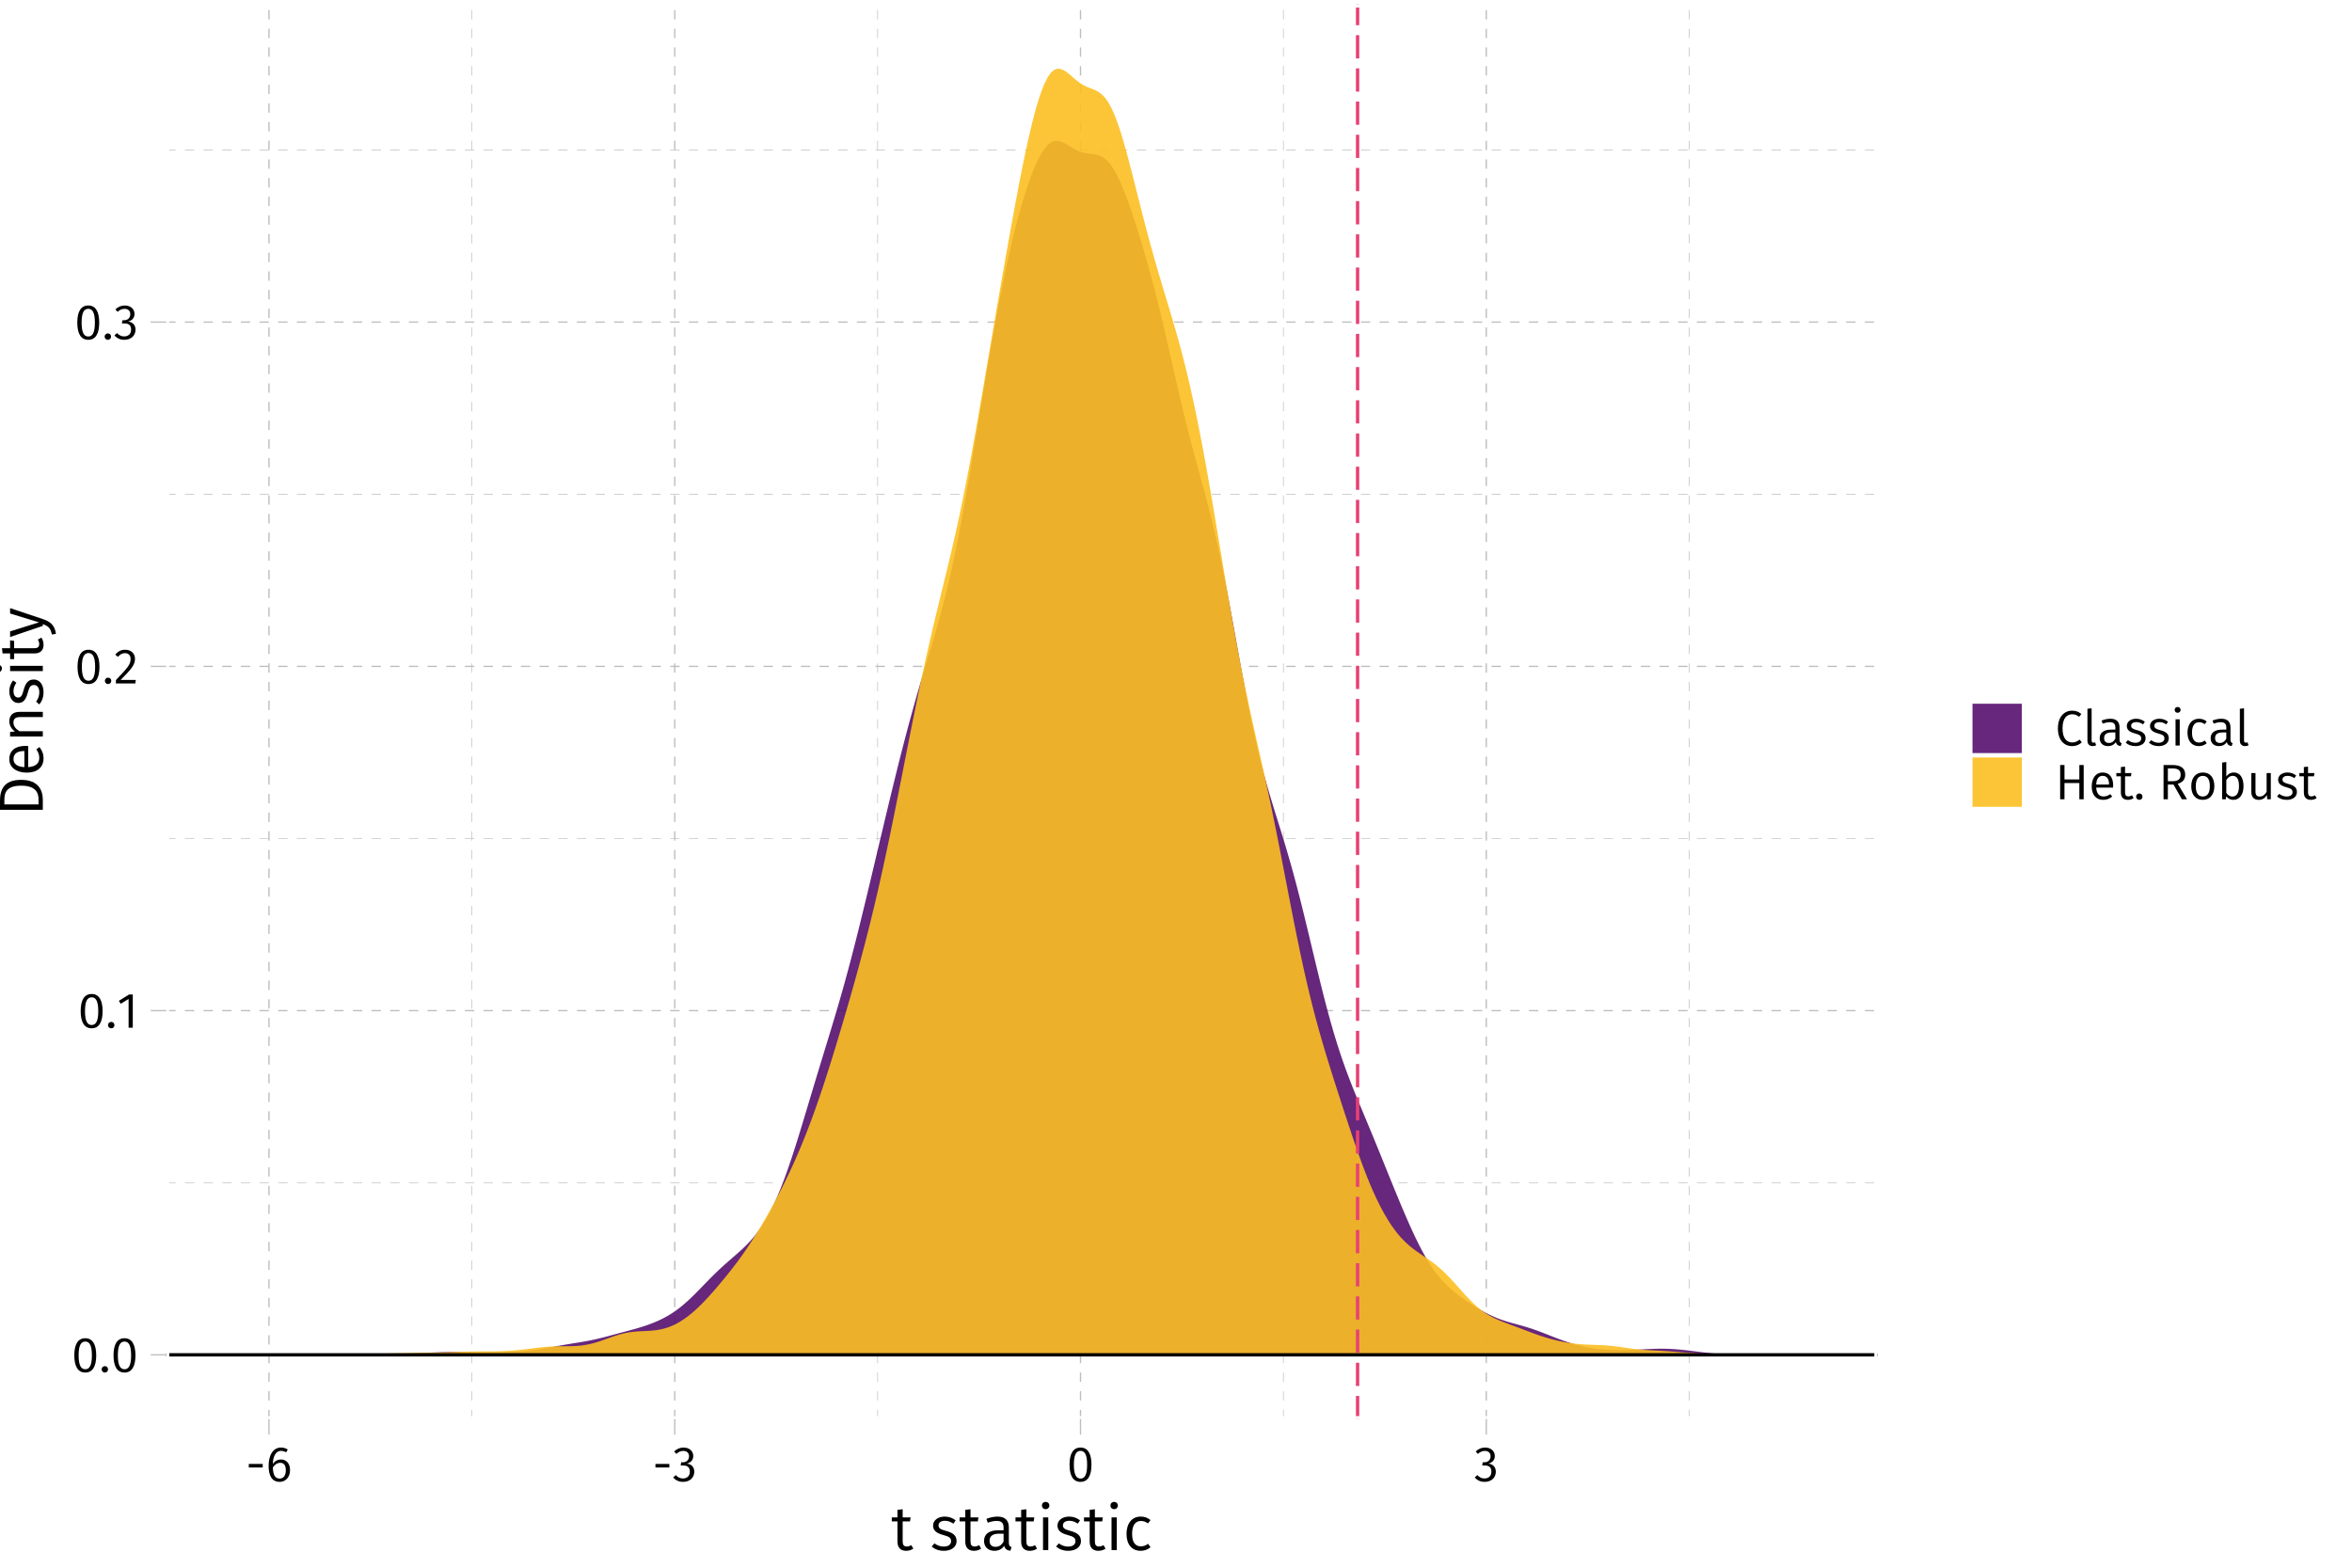 <?xml version="1.0" encoding="UTF-8"?>
<svg xmlns="http://www.w3.org/2000/svg" xmlns:xlink="http://www.w3.org/1999/xlink" width="756pt" height="504pt" viewBox="0 0 756 504" version="1.1">
<defs>
<g>
<symbol overflow="visible" id="glyph0-0">
<path style="stroke:none;" d="M 8.688 -16.797 L 1.969 -16.797 L 1.969 5.594 L 8.688 5.594 Z M 7.828 -15.969 L 7.828 4.766 L 2.844 4.766 L 2.844 -15.969 Z M 5.188 -7.219 C 4.562 -7.219 3.703 -7.031 3.703 -6.594 C 3.703 -6.391 3.844 -6.219 4.078 -6.219 C 4.141 -6.219 4.203 -6.234 4.281 -6.266 C 4.562 -6.406 4.781 -6.453 5.125 -6.453 C 5.922 -6.453 6.094 -5.969 6.094 -5.344 C 6.094 -4.5 5.797 -4.172 4.641 -4.109 L 4.641 -2.766 C 4.641 -2.531 4.828 -2.391 5.047 -2.391 C 5.234 -2.391 5.438 -2.531 5.438 -2.766 L 5.438 -3.484 C 6.516 -3.641 6.953 -4.25 6.953 -5.375 C 6.953 -6.344 6.562 -7.219 5.188 -7.219 Z M 5.047 -1.922 C 4.719 -1.922 4.484 -1.688 4.484 -1.359 C 4.484 -1.031 4.719 -0.766 5.047 -0.766 C 5.359 -0.766 5.594 -1.031 5.594 -1.359 C 5.594 -1.688 5.359 -1.922 5.047 -1.922 Z M 5.047 -1.922 "/>
</symbol>
<symbol overflow="visible" id="glyph0-1">
<path style="stroke:none;" d="M 4.453 -10.844 C 2.094 -10.844 0.922 -8.906 0.922 -5.344 C 0.922 -1.781 2.094 0.188 4.453 0.188 C 6.797 0.188 7.969 -1.781 7.969 -5.328 C 7.969 -8.891 6.797 -10.844 4.453 -10.844 Z M 4.453 -9.781 C 5.828 -9.781 6.578 -8.516 6.578 -5.328 C 6.578 -2.156 5.828 -0.875 4.453 -0.875 C 3.062 -0.875 2.312 -2.156 2.312 -5.344 C 2.312 -8.516 3.062 -9.781 4.453 -9.781 Z M 4.453 -9.781 "/>
</symbol>
<symbol overflow="visible" id="glyph0-2">
<path style="stroke:none;" d="M 1.844 -1.875 C 1.266 -1.875 0.812 -1.406 0.812 -0.844 C 0.812 -0.266 1.266 0.188 1.844 0.188 C 2.453 0.188 2.875 -0.266 2.875 -0.844 C 2.875 -1.406 2.453 -1.875 1.844 -1.875 Z M 1.844 -1.875 "/>
</symbol>
<symbol overflow="visible" id="glyph0-3">
<path style="stroke:none;" d="M 5.062 -10.688 L 3.875 -10.688 L 0.594 -8.656 L 1.188 -7.703 L 3.719 -9.25 L 3.719 0 L 5.062 0 Z M 5.062 -10.688 "/>
</symbol>
<symbol overflow="visible" id="glyph0-4">
<path style="stroke:none;" d="M 3.625 -10.844 C 2.297 -10.844 1.297 -10.312 0.438 -9.266 L 1.312 -8.562 C 2.016 -9.359 2.641 -9.75 3.562 -9.75 C 4.641 -9.75 5.375 -9.062 5.375 -7.891 C 5.375 -6.109 4.453 -5.078 0.641 -1.078 L 0.641 0 L 6.875 0 L 7.047 -1.141 L 2.172 -1.141 C 5.516 -4.531 6.781 -5.922 6.781 -7.953 C 6.781 -9.594 5.562 -10.844 3.625 -10.844 Z M 3.625 -10.844 "/>
</symbol>
<symbol overflow="visible" id="glyph0-5">
<path style="stroke:none;" d="M 3.578 -10.844 C 2.438 -10.844 1.453 -10.438 0.562 -9.594 L 1.266 -8.797 C 2 -9.469 2.656 -9.766 3.5 -9.766 C 4.625 -9.766 5.344 -9.125 5.344 -8.062 C 5.344 -6.766 4.438 -6.109 3.359 -6.109 L 2.812 -6.109 L 2.656 -5.078 L 3.438 -5.078 C 4.766 -5.078 5.609 -4.594 5.609 -3.078 C 5.609 -1.781 4.781 -0.906 3.391 -0.906 C 2.516 -0.906 1.797 -1.234 1.078 -1.984 L 0.25 -1.234 C 1.078 -0.266 2.156 0.188 3.438 0.188 C 5.625 0.188 7.031 -1.203 7.031 -3.078 C 7.031 -4.703 5.953 -5.562 4.609 -5.688 C 5.812 -5.953 6.703 -6.766 6.703 -8.141 C 6.703 -9.594 5.578 -10.844 3.578 -10.844 Z M 3.578 -10.844 "/>
</symbol>
<symbol overflow="visible" id="glyph0-6">
<path style="stroke:none;" d="M 0.984 -4.438 L 5.453 -4.438 L 5.453 -5.578 L 0.984 -5.578 Z M 0.984 -4.438 "/>
</symbol>
<symbol overflow="visible" id="glyph0-7">
<path style="stroke:none;" d="M 4.875 -7.016 C 3.844 -7.016 2.969 -6.562 2.266 -5.562 C 2.344 -8.094 3.297 -9.781 4.891 -9.781 C 5.5 -9.781 6.047 -9.609 6.547 -9.312 L 7.078 -10.203 C 6.469 -10.609 5.781 -10.844 4.906 -10.844 C 2.438 -10.844 0.922 -8.531 0.922 -4.969 C 0.922 -1.969 1.891 0.188 4.469 0.188 C 6.344 0.188 7.812 -1.281 7.812 -3.609 C 7.812 -5.906 6.453 -7.016 4.875 -7.016 Z M 4.469 -0.875 C 2.969 -0.875 2.359 -2.062 2.281 -4.422 C 2.844 -5.328 3.656 -5.938 4.656 -5.938 C 5.703 -5.938 6.453 -5.312 6.453 -3.578 C 6.453 -1.969 5.781 -0.875 4.469 -0.875 Z M 4.469 -0.875 "/>
</symbol>
<symbol overflow="visible" id="glyph0-8">
<path style="stroke:none;" d="M 5.469 -11.203 C 2.969 -11.203 0.922 -9.25 0.922 -5.5 C 0.922 -1.812 2.844 0.188 5.484 0.188 C 6.938 0.188 7.969 -0.406 8.594 -1.031 L 7.906 -1.906 C 7.266 -1.422 6.594 -0.984 5.531 -0.984 C 3.781 -0.984 2.406 -2.281 2.406 -5.5 C 2.406 -8.875 3.828 -10.047 5.547 -10.047 C 6.359 -10.047 7.016 -9.797 7.719 -9.234 L 8.469 -10.125 C 7.594 -10.812 6.828 -11.203 5.469 -11.203 Z M 5.469 -11.203 "/>
</symbol>
<symbol overflow="visible" id="glyph0-9">
<path style="stroke:none;" d="M 3.172 0.188 C 3.578 0.188 3.984 0.078 4.281 -0.078 L 3.938 -1.031 C 3.781 -0.953 3.594 -0.922 3.391 -0.922 C 2.984 -0.922 2.828 -1.172 2.828 -1.625 L 2.828 -11.969 L 1.484 -11.812 L 1.484 -1.594 C 1.484 -0.438 2.141 0.188 3.172 0.188 Z M 3.172 0.188 "/>
</symbol>
<symbol overflow="visible" id="glyph0-10">
<path style="stroke:none;" d="M 7.141 -1.938 L 7.141 -5.844 C 7.141 -7.578 6.219 -8.609 4.219 -8.609 C 3.297 -8.609 2.391 -8.422 1.375 -8.031 L 1.719 -7.047 C 2.578 -7.344 3.344 -7.5 3.984 -7.5 C 5.203 -7.5 5.797 -7.031 5.797 -5.781 L 5.797 -5.109 L 4.422 -5.109 C 2.109 -5.109 0.766 -4.141 0.766 -2.359 C 0.766 -0.844 1.766 0.188 3.422 0.188 C 4.469 0.188 5.359 -0.203 5.953 -1.109 C 6.172 -0.25 6.703 0.078 7.516 0.188 L 7.844 -0.75 C 7.391 -0.906 7.141 -1.156 7.141 -1.938 Z M 3.734 -0.828 C 2.719 -0.828 2.188 -1.391 2.188 -2.422 C 2.188 -3.609 3.031 -4.203 4.594 -4.203 L 5.797 -4.203 L 5.797 -2.203 C 5.312 -1.297 4.641 -0.828 3.734 -0.828 Z M 3.734 -0.828 "/>
</symbol>
<symbol overflow="visible" id="glyph0-11">
<path style="stroke:none;" d="M 3.797 -8.609 C 2.078 -8.609 0.812 -7.641 0.812 -6.312 C 0.812 -5.141 1.531 -4.391 3.344 -3.906 C 5.016 -3.453 5.438 -3.141 5.438 -2.25 C 5.438 -1.406 4.688 -0.891 3.562 -0.891 C 2.625 -0.891 1.859 -1.219 1.172 -1.734 L 0.453 -0.906 C 1.188 -0.266 2.172 0.188 3.594 0.188 C 5.297 0.188 6.844 -0.625 6.844 -2.344 C 6.844 -3.812 5.859 -4.484 4.078 -4.938 C 2.688 -5.312 2.203 -5.625 2.203 -6.359 C 2.203 -7.078 2.844 -7.531 3.844 -7.531 C 4.641 -7.531 5.281 -7.297 6.031 -6.797 L 6.609 -7.641 C 5.812 -8.25 4.938 -8.609 3.797 -8.609 Z M 3.797 -8.609 "/>
</symbol>
<symbol overflow="visible" id="glyph0-12">
<path style="stroke:none;" d="M 2.219 -12.391 C 1.656 -12.391 1.281 -11.984 1.281 -11.453 C 1.281 -10.922 1.656 -10.531 2.219 -10.531 C 2.797 -10.531 3.188 -10.922 3.188 -11.453 C 3.188 -11.984 2.797 -12.391 2.219 -12.391 Z M 2.906 -8.422 L 1.562 -8.422 L 1.562 0 L 2.906 0 Z M 2.906 -8.422 "/>
</symbol>
<symbol overflow="visible" id="glyph0-13">
<path style="stroke:none;" d="M 4.594 -8.609 C 2.344 -8.609 0.938 -6.828 0.938 -4.141 C 0.938 -1.422 2.359 0.188 4.594 0.188 C 5.547 0.188 6.406 -0.125 7.125 -0.734 L 6.5 -1.609 C 5.875 -1.188 5.359 -0.953 4.641 -0.953 C 3.266 -0.953 2.391 -1.922 2.391 -4.156 C 2.391 -6.422 3.266 -7.484 4.641 -7.484 C 5.359 -7.484 5.906 -7.281 6.469 -6.859 L 7.125 -7.719 C 6.359 -8.359 5.562 -8.609 4.594 -8.609 Z M 4.594 -8.609 "/>
</symbol>
<symbol overflow="visible" id="glyph0-14">
<path style="stroke:none;" d="M 7.812 0 L 9.203 0 L 9.203 -11.016 L 7.812 -11.016 L 7.812 -6.375 L 3.031 -6.375 L 3.031 -11.016 L 1.641 -11.016 L 1.641 0 L 3.031 0 L 3.031 -5.219 L 7.812 -5.219 Z M 7.812 0 "/>
</symbol>
<symbol overflow="visible" id="glyph0-15">
<path style="stroke:none;" d="M 7.828 -4.484 C 7.828 -7.031 6.656 -8.609 4.406 -8.609 C 2.25 -8.609 0.938 -6.766 0.938 -4.125 C 0.938 -1.453 2.297 0.188 4.625 0.188 C 5.781 0.188 6.703 -0.203 7.516 -0.859 L 6.922 -1.656 C 6.188 -1.156 5.562 -0.906 4.719 -0.906 C 3.438 -0.906 2.516 -1.719 2.375 -3.75 L 7.797 -3.75 C 7.812 -3.922 7.828 -4.188 7.828 -4.484 Z M 6.5 -4.734 L 2.375 -4.734 C 2.484 -6.703 3.266 -7.531 4.438 -7.531 C 5.828 -7.531 6.5 -6.562 6.5 -4.859 Z M 6.5 -4.734 "/>
</symbol>
<symbol overflow="visible" id="glyph0-16">
<path style="stroke:none;" d="M 5.203 -1.281 C 4.781 -1.047 4.438 -0.922 4.031 -0.922 C 3.281 -0.922 2.969 -1.344 2.969 -2.219 L 2.969 -7.375 L 4.859 -7.375 L 5.016 -8.422 L 2.969 -8.422 L 2.969 -10.5 L 1.625 -10.359 L 1.625 -8.422 L 0.172 -8.422 L 0.172 -7.375 L 1.625 -7.375 L 1.625 -2.156 C 1.625 -0.625 2.469 0.188 3.859 0.188 C 4.562 0.188 5.172 0 5.719 -0.375 Z M 5.203 -1.281 "/>
</symbol>
<symbol overflow="visible" id="glyph0-17">
<path style="stroke:none;" d=""/>
</symbol>
<symbol overflow="visible" id="glyph0-18">
<path style="stroke:none;" d="M 7.531 0 L 9.188 0 L 6.203 -4.969 C 7.781 -5.438 8.609 -6.359 8.609 -7.922 C 8.609 -9.953 7.203 -11.016 4.484 -11.016 L 1.641 -11.016 L 1.641 0 L 3.031 0 L 3.031 -4.734 L 4.844 -4.734 Z M 3.031 -5.812 L 3.031 -9.922 L 4.469 -9.922 C 6.344 -9.922 7.141 -9.312 7.141 -7.922 C 7.141 -6.406 6.219 -5.812 4.641 -5.812 Z M 3.031 -5.812 "/>
</symbol>
<symbol overflow="visible" id="glyph0-19">
<path style="stroke:none;" d="M 4.656 -8.609 C 2.297 -8.609 0.938 -6.828 0.938 -4.188 C 0.938 -1.516 2.281 0.188 4.641 0.188 C 6.984 0.188 8.359 -1.578 8.359 -4.219 C 8.359 -6.906 7.031 -8.609 4.656 -8.609 Z M 4.656 -7.516 C 6.109 -7.516 6.906 -6.453 6.906 -4.219 C 6.906 -1.969 6.094 -0.891 4.641 -0.891 C 3.188 -0.891 2.391 -1.969 2.391 -4.188 C 2.391 -6.453 3.219 -7.516 4.656 -7.516 Z M 4.656 -7.516 "/>
</symbol>
<symbol overflow="visible" id="glyph0-20">
<path style="stroke:none;" d="M 5.328 -8.609 C 4.281 -8.609 3.484 -8.125 2.906 -7.344 L 2.906 -11.969 L 1.562 -11.812 L 1.562 0 L 2.734 0 L 2.875 -0.938 C 3.453 -0.25 4.188 0.188 5.156 0.188 C 7.203 0.188 8.438 -1.562 8.438 -4.219 C 8.438 -7.031 7.234 -8.609 5.328 -8.609 Z M 4.844 -0.875 C 4.047 -0.875 3.359 -1.359 2.906 -2.047 L 2.906 -6.188 C 3.359 -6.891 4 -7.531 4.953 -7.531 C 6.188 -7.531 6.984 -6.641 6.984 -4.219 C 6.984 -1.891 6.125 -0.875 4.844 -0.875 Z M 4.844 -0.875 "/>
</symbol>
<symbol overflow="visible" id="glyph0-21">
<path style="stroke:none;" d="M 7.75 -8.422 L 6.406 -8.422 L 6.406 -2.391 C 5.875 -1.5 5.172 -0.875 4.203 -0.875 C 3.25 -0.875 2.828 -1.328 2.828 -2.531 L 2.828 -8.422 L 1.484 -8.422 L 1.484 -2.391 C 1.484 -0.734 2.359 0.188 3.844 0.188 C 5.062 0.188 5.859 -0.344 6.484 -1.359 L 6.594 0 L 7.75 0 Z M 7.75 -8.422 "/>
</symbol>
<symbol overflow="visible" id="glyph1-0">
<path style="stroke:none;" d="M 10.859 -21 L 2.453 -21 L 2.453 7 L 10.859 7 Z M 9.781 -19.953 L 9.781 5.953 L 3.562 5.953 L 3.562 -19.953 Z M 6.484 -9.016 C 5.703 -9.016 4.625 -8.781 4.625 -8.234 C 4.625 -7.984 4.797 -7.781 5.094 -7.781 C 5.188 -7.781 5.266 -7.797 5.359 -7.844 C 5.703 -8 5.984 -8.062 6.406 -8.062 C 7.406 -8.062 7.625 -7.453 7.625 -6.688 C 7.625 -5.625 7.234 -5.219 5.797 -5.141 L 5.797 -3.453 C 5.797 -3.156 6.047 -2.984 6.297 -2.984 C 6.547 -2.984 6.797 -3.156 6.797 -3.453 L 6.797 -4.359 C 8.141 -4.562 8.703 -5.312 8.703 -6.719 C 8.703 -7.922 8.203 -9.016 6.484 -9.016 Z M 6.297 -2.406 C 5.906 -2.406 5.594 -2.094 5.594 -1.703 C 5.594 -1.281 5.906 -0.953 6.297 -0.953 C 6.703 -0.953 7 -1.281 7 -1.703 C 7 -2.094 6.703 -2.406 6.297 -2.406 Z M 6.297 -2.406 "/>
</symbol>
<symbol overflow="visible" id="glyph1-1">
<path style="stroke:none;" d="M 6.5 -1.594 C 5.984 -1.297 5.547 -1.156 5.047 -1.156 C 4.094 -1.156 3.719 -1.688 3.719 -2.781 L 3.719 -9.219 L 6.078 -9.219 L 6.266 -10.516 L 3.719 -10.516 L 3.719 -13.125 L 2.047 -12.938 L 2.047 -10.516 L 0.219 -10.516 L 0.219 -9.219 L 2.047 -9.219 L 2.047 -2.703 C 2.047 -0.781 3.078 0.234 4.812 0.234 C 5.703 0.234 6.453 0 7.141 -0.453 Z M 6.5 -1.594 "/>
</symbol>
<symbol overflow="visible" id="glyph1-2">
<path style="stroke:none;" d=""/>
</symbol>
<symbol overflow="visible" id="glyph1-3">
<path style="stroke:none;" d="M 4.734 -10.766 C 2.594 -10.766 1.016 -9.562 1.016 -7.906 C 1.016 -6.422 1.922 -5.484 4.188 -4.875 C 6.266 -4.312 6.797 -3.922 6.797 -2.812 C 6.797 -1.766 5.859 -1.125 4.453 -1.125 C 3.281 -1.125 2.312 -1.516 1.453 -2.156 L 0.562 -1.141 C 1.484 -0.344 2.719 0.234 4.5 0.234 C 6.625 0.234 8.562 -0.781 8.562 -2.922 C 8.562 -4.766 7.312 -5.594 5.094 -6.188 C 3.359 -6.641 2.766 -7.047 2.766 -7.938 C 2.766 -8.844 3.562 -9.422 4.797 -9.422 C 5.797 -9.422 6.594 -9.125 7.547 -8.5 L 8.266 -9.562 C 7.266 -10.312 6.188 -10.766 4.734 -10.766 Z M 4.734 -10.766 "/>
</symbol>
<symbol overflow="visible" id="glyph1-4">
<path style="stroke:none;" d="M 8.922 -2.422 L 8.922 -7.297 C 8.922 -9.484 7.781 -10.766 5.281 -10.766 C 4.125 -10.766 2.984 -10.516 1.719 -10.047 L 2.141 -8.797 C 3.219 -9.188 4.188 -9.375 4.984 -9.375 C 6.5 -9.375 7.234 -8.781 7.234 -7.219 L 7.234 -6.375 L 5.516 -6.375 C 2.641 -6.375 0.953 -5.188 0.953 -2.938 C 0.953 -1.062 2.203 0.234 4.281 0.234 C 5.578 0.234 6.703 -0.266 7.438 -1.375 C 7.719 -0.312 8.375 0.094 9.406 0.234 L 9.797 -0.938 C 9.234 -1.141 8.922 -1.438 8.922 -2.422 Z M 4.656 -1.047 C 3.406 -1.047 2.734 -1.734 2.734 -3.016 C 2.734 -4.516 3.781 -5.266 5.734 -5.266 L 7.234 -5.266 L 7.234 -2.766 C 6.641 -1.625 5.797 -1.047 4.656 -1.047 Z M 4.656 -1.047 "/>
</symbol>
<symbol overflow="visible" id="glyph1-5">
<path style="stroke:none;" d="M 2.781 -15.484 C 2.078 -15.484 1.594 -14.984 1.594 -14.312 C 1.594 -13.656 2.078 -13.156 2.781 -13.156 C 3.5 -13.156 3.984 -13.656 3.984 -14.312 C 3.984 -14.984 3.5 -15.484 2.781 -15.484 Z M 3.641 -10.516 L 1.953 -10.516 L 1.953 0 L 3.641 0 Z M 3.641 -10.516 "/>
</symbol>
<symbol overflow="visible" id="glyph1-6">
<path style="stroke:none;" d="M 5.734 -10.766 C 2.922 -10.766 1.188 -8.547 1.188 -5.188 C 1.188 -1.781 2.938 0.234 5.734 0.234 C 6.938 0.234 8 -0.156 8.906 -0.922 L 8.125 -2.016 C 7.344 -1.484 6.703 -1.203 5.797 -1.203 C 4.078 -1.203 2.984 -2.406 2.984 -5.203 C 2.984 -8.016 4.078 -9.359 5.797 -9.359 C 6.703 -9.359 7.375 -9.094 8.078 -8.578 L 8.906 -9.641 C 7.938 -10.438 6.953 -10.766 5.734 -10.766 Z M 5.734 -10.766 "/>
</symbol>
<symbol overflow="visible" id="glyph2-0">
<path style="stroke:none;" d="M -21 -10.859 L -21 -2.453 L 7 -2.453 L 7 -10.859 Z M -19.953 -9.781 L 5.953 -9.781 L 5.953 -3.562 L -19.953 -3.562 Z M -9.016 -6.484 C -9.016 -5.703 -8.781 -4.625 -8.234 -4.625 C -7.984 -4.625 -7.781 -4.797 -7.781 -5.094 C -7.781 -5.188 -7.797 -5.266 -7.844 -5.359 C -8 -5.703 -8.062 -5.984 -8.062 -6.406 C -8.062 -7.406 -7.453 -7.625 -6.688 -7.625 C -5.625 -7.625 -5.219 -7.234 -5.141 -5.797 L -3.453 -5.797 C -3.156 -5.797 -2.984 -6.047 -2.984 -6.297 C -2.984 -6.547 -3.156 -6.797 -3.453 -6.797 L -4.359 -6.797 C -4.562 -8.141 -5.312 -8.703 -6.719 -8.703 C -7.922 -8.703 -9.016 -8.203 -9.016 -6.484 Z M -2.406 -6.297 C -2.406 -5.906 -2.094 -5.594 -1.703 -5.594 C -1.281 -5.594 -0.953 -5.906 -0.953 -6.297 C -0.953 -6.703 -1.281 -7 -1.703 -7 C -2.094 -7 -2.406 -6.703 -2.406 -6.297 Z M -2.406 -6.297 "/>
</symbol>
<symbol overflow="visible" id="glyph2-1">
<path style="stroke:none;" d="M -13.766 -4.906 L -13.766 -2.062 L 0 -2.062 L 0 -5.266 C 0 -8.203 -1.312 -11.688 -6.953 -11.688 C -12.656 -11.688 -13.766 -8.344 -13.766 -4.906 Z M -12.359 -5.266 C -12.359 -7.5 -11.703 -9.812 -6.953 -9.812 C -2.344 -9.812 -1.375 -7.594 -1.375 -5.406 L -1.375 -3.781 L -12.359 -3.781 Z M -12.359 -5.266 "/>
</symbol>
<symbol overflow="visible" id="glyph2-2">
<path style="stroke:none;" d="M -5.594 -9.781 C -8.781 -9.781 -10.766 -8.312 -10.766 -5.5 C -10.766 -2.812 -8.453 -1.188 -5.156 -1.188 C -1.812 -1.188 0.234 -2.875 0.234 -5.781 C 0.234 -7.219 -0.266 -8.375 -1.078 -9.406 L -2.078 -8.656 C -1.438 -7.734 -1.141 -6.953 -1.141 -5.906 C -1.141 -4.297 -2.141 -3.141 -4.688 -2.953 L -4.688 -9.734 C -4.906 -9.766 -5.234 -9.781 -5.594 -9.781 Z M -5.922 -8.125 L -5.922 -2.953 C -8.375 -3.094 -9.422 -4.078 -9.422 -5.547 C -9.422 -7.281 -8.203 -8.125 -6.078 -8.125 Z M -5.922 -8.125 "/>
</symbol>
<symbol overflow="visible" id="glyph2-3">
<path style="stroke:none;" d="M -10.766 -6.844 C -10.766 -5.422 -10.016 -4.312 -8.938 -3.547 L -10.516 -3.406 L -10.516 -1.953 L 0 -1.953 L 0 -3.641 L -7.5 -3.641 C -8.656 -4.359 -9.438 -5.203 -9.438 -6.438 C -9.438 -7.516 -8.922 -8.188 -7.297 -8.188 L 0 -8.188 L 0 -9.859 L -7.547 -9.859 C -9.547 -9.859 -10.766 -8.766 -10.766 -6.844 Z M -10.766 -6.844 "/>
</symbol>
<symbol overflow="visible" id="glyph2-4">
<path style="stroke:none;" d="M -10.766 -4.734 C -10.766 -2.594 -9.562 -1.016 -7.906 -1.016 C -6.422 -1.016 -5.484 -1.922 -4.875 -4.188 C -4.312 -6.266 -3.922 -6.797 -2.812 -6.797 C -1.766 -6.797 -1.125 -5.859 -1.125 -4.453 C -1.125 -3.281 -1.516 -2.312 -2.156 -1.453 L -1.141 -0.562 C -0.344 -1.484 0.234 -2.719 0.234 -4.5 C 0.234 -6.625 -0.781 -8.562 -2.922 -8.562 C -4.766 -8.562 -5.594 -7.312 -6.188 -5.094 C -6.641 -3.359 -7.047 -2.766 -7.938 -2.766 C -8.844 -2.766 -9.422 -3.562 -9.422 -4.797 C -9.422 -5.797 -9.125 -6.594 -8.5 -7.547 L -9.562 -8.266 C -10.312 -7.266 -10.766 -6.188 -10.766 -4.734 Z M -10.766 -4.734 "/>
</symbol>
<symbol overflow="visible" id="glyph2-5">
<path style="stroke:none;" d="M -15.484 -2.781 C -15.484 -2.078 -14.984 -1.594 -14.312 -1.594 C -13.656 -1.594 -13.156 -2.078 -13.156 -2.781 C -13.156 -3.5 -13.656 -3.984 -14.312 -3.984 C -14.984 -3.984 -15.484 -3.5 -15.484 -2.781 Z M -10.516 -3.641 L -10.516 -1.953 L 0 -1.953 L 0 -3.641 Z M -10.516 -3.641 "/>
</symbol>
<symbol overflow="visible" id="glyph2-6">
<path style="stroke:none;" d="M -1.594 -6.5 C -1.297 -5.984 -1.156 -5.547 -1.156 -5.047 C -1.156 -4.094 -1.688 -3.719 -2.781 -3.719 L -9.219 -3.719 L -9.219 -6.078 L -10.516 -6.266 L -10.516 -3.719 L -13.125 -3.719 L -12.938 -2.047 L -10.516 -2.047 L -10.516 -0.219 L -9.219 -0.219 L -9.219 -2.047 L -2.703 -2.047 C -0.781 -2.047 0.234 -3.078 0.234 -4.812 C 0.234 -5.703 0 -6.453 -0.453 -7.141 Z M -1.594 -6.5 "/>
</symbol>
<symbol overflow="visible" id="glyph2-7">
<path style="stroke:none;" d="M -10.516 -9.5 L -10.516 -7.766 L -1.219 -4.922 L -10.516 -2.016 L -10.516 -0.219 L 0 -3.781 L 0 -4.359 C 1.688 -3.734 2.5 -3.156 2.906 -1.016 L 4.219 -1.219 C 3.859 -4.047 2.297 -5.219 0.062 -5.953 Z M -10.516 -9.5 "/>
</symbol>
</g>
<clipPath id="clip1">
  <path d="M 53.434 1.441 L 603.422 1.441 L 603.422 456.25 L 53.434 456.25 Z M 53.434 1.441 "/>
</clipPath>
<clipPath id="clip2">
  <path d="M 53.434 380 L 603.422 380 L 603.422 381 L 53.434 381 Z M 53.434 380 "/>
</clipPath>
<clipPath id="clip3">
  <path d="M 53.434 269 L 603.422 269 L 603.422 270 L 53.434 270 Z M 53.434 269 "/>
</clipPath>
<clipPath id="clip4">
  <path d="M 53.434 158 L 603.422 158 L 603.422 159 L 53.434 159 Z M 53.434 158 "/>
</clipPath>
<clipPath id="clip5">
  <path d="M 53.434 48 L 603.422 48 L 603.422 49 L 53.434 49 Z M 53.434 48 "/>
</clipPath>
<clipPath id="clip6">
  <path d="M 151 1.441 L 152 1.441 L 152 456.25 L 151 456.25 Z M 151 1.441 "/>
</clipPath>
<clipPath id="clip7">
  <path d="M 281 1.441 L 283 1.441 L 283 456.25 L 281 456.25 Z M 281 1.441 "/>
</clipPath>
<clipPath id="clip8">
  <path d="M 412 1.441 L 413 1.441 L 413 456.25 L 412 456.25 Z M 412 1.441 "/>
</clipPath>
<clipPath id="clip9">
  <path d="M 542 1.441 L 544 1.441 L 544 456.25 L 542 456.25 Z M 542 1.441 "/>
</clipPath>
<clipPath id="clip10">
  <path d="M 53.434 435 L 603.422 435 L 603.422 436 L 53.434 436 Z M 53.434 435 "/>
</clipPath>
<clipPath id="clip11">
  <path d="M 53.434 324 L 603.422 324 L 603.422 326 L 53.434 326 Z M 53.434 324 "/>
</clipPath>
<clipPath id="clip12">
  <path d="M 53.434 214 L 603.422 214 L 603.422 215 L 53.434 215 Z M 53.434 214 "/>
</clipPath>
<clipPath id="clip13">
  <path d="M 53.434 103 L 603.422 103 L 603.422 104 L 53.434 104 Z M 53.434 103 "/>
</clipPath>
<clipPath id="clip14">
  <path d="M 86 1.441 L 87 1.441 L 87 456.25 L 86 456.25 Z M 86 1.441 "/>
</clipPath>
<clipPath id="clip15">
  <path d="M 216 1.441 L 218 1.441 L 218 456.25 L 216 456.25 Z M 216 1.441 "/>
</clipPath>
<clipPath id="clip16">
  <path d="M 347 1.441 L 348 1.441 L 348 456.25 L 347 456.25 Z M 347 1.441 "/>
</clipPath>
<clipPath id="clip17">
  <path d="M 477 1.441 L 478 1.441 L 478 456.25 L 477 456.25 Z M 477 1.441 "/>
</clipPath>
<clipPath id="clip18">
  <path d="M 53.434 435 L 603.422 435 L 603.422 437 L 53.434 437 Z M 53.434 435 "/>
</clipPath>
<clipPath id="clip19">
  <path d="M 435 1.441 L 437 1.441 L 437 456.25 L 435 456.25 Z M 435 1.441 "/>
</clipPath>
<clipPath id="clip20">
  <path d="M 53.434 1.441 L 603.422 1.441 L 603.422 456.25 L 53.434 456.25 Z M 53.434 1.441 "/>
</clipPath>
</defs>
<g id="surface239">
<rect x="0" y="0" width="756" height="504" style="fill:rgb(100%,100%,100%);fill-opacity:1;stroke:none;"/>
<rect x="0" y="0" width="756" height="504" style="fill:rgb(100%,100%,100%);fill-opacity:1;stroke:none;"/>
<g clip-path="url(#clip1)" clip-rule="nonzero">
<path style="fill:none;stroke-width:1.94;stroke-linecap:round;stroke-linejoin:round;stroke:rgb(100%,100%,100%);stroke-opacity:1;stroke-miterlimit:10;" d="M 53.434 456.25 L 603.422 456.25 L 603.422 1.441 L 53.434 1.441 Z M 53.434 456.25 "/>
</g>
<g clip-path="url(#clip2)" clip-rule="nonzero">
<path style="fill:none;stroke-width:0.213;stroke-linecap:butt;stroke-linejoin:round;stroke:rgb(74.51%,74.51%,74.51%);stroke-opacity:1;stroke-dasharray:3,3;stroke-miterlimit:10;" d="M 53.434 380.238 L 603.418 380.238 "/>
</g>
<g clip-path="url(#clip3)" clip-rule="nonzero">
<path style="fill:none;stroke-width:0.213;stroke-linecap:butt;stroke-linejoin:round;stroke:rgb(74.51%,74.51%,74.51%);stroke-opacity:1;stroke-dasharray:3,3;stroke-miterlimit:10;" d="M 53.434 269.562 L 603.418 269.562 "/>
</g>
<g clip-path="url(#clip4)" clip-rule="nonzero">
<path style="fill:none;stroke-width:0.213;stroke-linecap:butt;stroke-linejoin:round;stroke:rgb(74.51%,74.51%,74.51%);stroke-opacity:1;stroke-dasharray:3,3;stroke-miterlimit:10;" d="M 53.434 158.891 L 603.418 158.891 "/>
</g>
<g clip-path="url(#clip5)" clip-rule="nonzero">
<path style="fill:none;stroke-width:0.213;stroke-linecap:butt;stroke-linejoin:round;stroke:rgb(74.51%,74.51%,74.51%);stroke-opacity:1;stroke-dasharray:3,3;stroke-miterlimit:10;" d="M 53.434 48.215 L 603.418 48.215 "/>
</g>
<g clip-path="url(#clip6)" clip-rule="nonzero">
<path style="fill:none;stroke-width:0.213;stroke-linecap:butt;stroke-linejoin:round;stroke:rgb(74.51%,74.51%,74.51%);stroke-opacity:1;stroke-dasharray:3,3;stroke-miterlimit:10;" d="M 151.668 456.25 L 151.668 1.441 "/>
</g>
<g clip-path="url(#clip7)" clip-rule="nonzero">
<path style="fill:none;stroke-width:0.213;stroke-linecap:butt;stroke-linejoin:round;stroke:rgb(74.51%,74.51%,74.51%);stroke-opacity:1;stroke-dasharray:3,3;stroke-miterlimit:10;" d="M 282.094 456.25 L 282.094 1.441 "/>
</g>
<g clip-path="url(#clip8)" clip-rule="nonzero">
<path style="fill:none;stroke-width:0.213;stroke-linecap:butt;stroke-linejoin:round;stroke:rgb(74.51%,74.51%,74.51%);stroke-opacity:1;stroke-dasharray:3,3;stroke-miterlimit:10;" d="M 412.523 456.25 L 412.523 1.441 "/>
</g>
<g clip-path="url(#clip9)" clip-rule="nonzero">
<path style="fill:none;stroke-width:0.213;stroke-linecap:butt;stroke-linejoin:round;stroke:rgb(74.51%,74.51%,74.51%);stroke-opacity:1;stroke-dasharray:3,3;stroke-miterlimit:10;" d="M 542.953 456.25 L 542.953 1.441 "/>
</g>
<g clip-path="url(#clip10)" clip-rule="nonzero">
<path style="fill:none;stroke-width:0.427;stroke-linecap:butt;stroke-linejoin:round;stroke:rgb(74.51%,74.51%,74.51%);stroke-opacity:1;stroke-dasharray:3,3;stroke-miterlimit:10;" d="M 53.434 435.574 L 603.418 435.574 "/>
</g>
<g clip-path="url(#clip11)" clip-rule="nonzero">
<path style="fill:none;stroke-width:0.427;stroke-linecap:butt;stroke-linejoin:round;stroke:rgb(74.51%,74.51%,74.51%);stroke-opacity:1;stroke-dasharray:3,3;stroke-miterlimit:10;" d="M 53.434 324.902 L 603.418 324.902 "/>
</g>
<g clip-path="url(#clip12)" clip-rule="nonzero">
<path style="fill:none;stroke-width:0.427;stroke-linecap:butt;stroke-linejoin:round;stroke:rgb(74.51%,74.51%,74.51%);stroke-opacity:1;stroke-dasharray:3,3;stroke-miterlimit:10;" d="M 53.434 214.227 L 603.418 214.227 "/>
</g>
<g clip-path="url(#clip13)" clip-rule="nonzero">
<path style="fill:none;stroke-width:0.427;stroke-linecap:butt;stroke-linejoin:round;stroke:rgb(74.51%,74.51%,74.51%);stroke-opacity:1;stroke-dasharray:3,3;stroke-miterlimit:10;" d="M 53.434 103.555 L 603.418 103.555 "/>
</g>
<g clip-path="url(#clip14)" clip-rule="nonzero">
<path style="fill:none;stroke-width:0.427;stroke-linecap:butt;stroke-linejoin:round;stroke:rgb(74.51%,74.51%,74.51%);stroke-opacity:1;stroke-dasharray:3,3;stroke-miterlimit:10;" d="M 86.453 456.25 L 86.453 1.441 "/>
</g>
<g clip-path="url(#clip15)" clip-rule="nonzero">
<path style="fill:none;stroke-width:0.427;stroke-linecap:butt;stroke-linejoin:round;stroke:rgb(74.51%,74.51%,74.51%);stroke-opacity:1;stroke-dasharray:3,3;stroke-miterlimit:10;" d="M 216.883 456.25 L 216.883 1.441 "/>
</g>
<g clip-path="url(#clip16)" clip-rule="nonzero">
<path style="fill:none;stroke-width:0.427;stroke-linecap:butt;stroke-linejoin:round;stroke:rgb(74.51%,74.51%,74.51%);stroke-opacity:1;stroke-dasharray:3,3;stroke-miterlimit:10;" d="M 347.309 456.25 L 347.309 1.441 "/>
</g>
<g clip-path="url(#clip17)" clip-rule="nonzero">
<path style="fill:none;stroke-width:0.427;stroke-linecap:butt;stroke-linejoin:round;stroke:rgb(74.51%,74.51%,74.51%);stroke-opacity:1;stroke-dasharray:3,3;stroke-miterlimit:10;" d="M 477.738 456.25 L 477.738 1.441 "/>
</g>
<path style=" stroke:none;fill-rule:nonzero;fill:rgb(33.725%,6.275%,43.137%);fill-opacity:0.902;" d="M 78.43 435.574 L 83.324 435.574 L 84.301 435.57 L 85.281 435.57 L 86.258 435.566 L 87.238 435.562 L 88.215 435.559 L 89.195 435.555 L 90.172 435.543 L 91.152 435.535 L 92.129 435.523 L 93.109 435.508 L 94.086 435.492 L 95.066 435.473 L 96.043 435.453 L 97.023 435.43 L 98 435.406 L 98.98 435.383 L 99.957 435.359 L 100.934 435.34 L 101.914 435.324 L 102.891 435.312 L 103.871 435.305 L 104.848 435.301 L 105.828 435.305 L 106.805 435.312 L 107.785 435.324 L 108.762 435.34 L 109.742 435.359 L 110.719 435.379 L 111.699 435.402 L 112.676 435.422 L 113.656 435.441 L 114.633 435.461 L 115.613 435.477 L 116.59 435.488 L 117.57 435.492 L 118.547 435.496 L 119.527 435.492 L 120.504 435.488 L 121.484 435.477 L 122.461 435.461 L 123.441 435.441 L 124.418 435.418 L 125.398 435.391 L 126.375 435.359 L 127.355 435.324 L 129.309 435.254 L 130.289 435.215 L 131.266 435.176 L 132.246 435.133 L 133.223 435.09 L 134.203 435.047 L 135.18 435 L 136.16 434.953 L 137.137 434.906 L 138.117 434.859 L 139.094 434.816 L 140.074 434.773 L 141.051 434.734 L 142.031 434.703 L 143.008 434.676 L 143.988 434.66 L 144.965 434.652 L 145.945 434.648 L 146.922 434.656 L 147.902 434.668 L 148.879 434.688 L 149.859 434.707 L 150.836 434.73 L 151.816 434.75 L 152.793 434.77 L 153.773 434.781 L 154.75 434.789 L 155.73 434.793 L 156.707 434.789 L 157.688 434.777 L 158.664 434.762 L 159.641 434.742 L 160.621 434.719 L 161.598 434.691 L 162.578 434.66 L 163.555 434.621 L 164.535 434.582 L 165.512 434.539 L 166.492 434.484 L 167.469 434.426 L 168.449 434.355 L 169.426 434.27 L 170.406 434.176 L 171.383 434.062 L 172.363 433.938 L 173.34 433.793 L 174.32 433.637 L 175.297 433.469 L 176.277 433.293 L 177.254 433.109 L 178.234 432.926 L 179.211 432.742 L 180.191 432.562 L 181.168 432.387 L 182.148 432.215 L 183.125 432.055 L 184.105 431.895 L 185.082 431.738 L 186.062 431.578 L 187.039 431.418 L 188.02 431.246 L 188.996 431.066 L 189.973 430.875 L 190.953 430.668 L 191.93 430.449 L 192.91 430.215 L 193.887 429.969 L 194.867 429.715 L 195.844 429.453 L 196.824 429.191 L 197.801 428.926 L 198.781 428.664 L 199.758 428.402 L 200.738 428.141 L 201.715 427.883 L 202.695 427.621 L 203.672 427.352 L 204.652 427.074 L 205.629 426.785 L 206.609 426.484 L 207.586 426.16 L 208.566 425.816 L 209.543 425.449 L 210.523 425.055 L 211.5 424.633 L 212.48 424.172 L 213.457 423.676 L 214.438 423.137 L 215.414 422.555 L 216.395 421.926 L 217.371 421.25 L 218.348 420.52 L 219.328 419.734 L 220.305 418.902 L 221.285 418.023 L 222.262 417.098 L 223.242 416.137 L 224.219 415.152 L 225.199 414.152 L 226.176 413.145 L 227.156 412.137 L 228.133 411.137 L 229.113 410.156 L 230.09 409.195 L 231.07 408.258 L 232.047 407.352 L 233.027 406.469 L 234.004 405.605 L 234.984 404.754 L 235.961 403.906 L 236.941 403.051 L 237.918 402.176 L 238.898 401.273 L 239.875 400.32 L 240.855 399.312 L 241.832 398.215 L 242.812 397.023 L 243.789 395.727 L 244.77 394.312 L 245.746 392.766 L 246.727 391.078 L 247.703 389.242 L 248.68 387.25 L 249.66 385.098 L 250.637 382.785 L 251.617 380.293 L 252.594 377.656 L 253.574 374.875 L 254.551 371.973 L 255.531 368.957 L 256.508 365.852 L 257.488 362.676 L 258.465 359.449 L 259.445 356.195 L 260.422 352.934 L 261.402 349.676 L 262.379 346.438 L 263.359 343.215 L 264.336 340.012 L 265.316 336.816 L 266.293 333.617 L 267.273 330.402 L 268.25 327.152 L 269.23 323.852 L 270.207 320.48 L 271.188 317.016 L 272.164 313.465 L 273.145 309.82 L 274.121 306.086 L 275.102 302.266 L 276.078 298.367 L 277.055 294.402 L 278.035 290.383 L 279.012 286.32 L 279.992 282.223 L 280.969 278.109 L 281.949 273.984 L 282.926 269.859 L 283.906 265.746 L 284.883 261.648 L 285.863 257.574 L 286.84 253.539 L 287.82 249.551 L 288.797 245.617 L 289.777 241.746 L 290.754 237.961 L 291.734 234.254 L 292.711 230.633 L 293.691 227.098 L 294.668 223.645 L 295.648 220.262 L 296.625 216.945 L 297.605 213.668 L 298.582 210.41 L 299.562 207.145 L 300.539 203.82 L 301.52 200.402 L 302.496 196.852 L 303.477 193.133 L 304.453 189.207 L 305.434 185.043 L 306.41 180.629 L 307.387 175.949 L 308.367 171 L 309.344 165.789 L 310.324 160.332 L 311.301 154.688 L 312.281 148.898 L 313.258 143.008 L 314.238 137.066 L 315.215 131.113 L 316.195 125.195 L 317.172 119.355 L 318.152 113.625 L 319.129 108.051 L 320.109 102.66 L 321.086 97.465 L 322.066 92.48 L 323.043 87.723 L 324.023 83.191 L 325 78.895 L 325.98 74.836 L 326.957 71.012 L 327.938 67.422 L 328.914 64.07 L 329.895 60.965 L 330.871 58.094 L 331.852 55.465 L 332.828 53.102 L 333.809 51.016 L 334.785 49.227 L 335.762 47.762 L 336.742 46.625 L 337.719 45.828 L 338.699 45.387 L 339.676 45.266 L 340.656 45.406 L 341.633 45.754 L 342.613 46.246 L 343.59 46.828 L 344.57 47.426 L 345.547 47.992 L 346.527 48.48 L 347.504 48.867 L 348.484 49.141 L 349.461 49.312 L 350.441 49.438 L 351.418 49.559 L 352.398 49.734 L 353.375 50.023 L 354.355 50.484 L 355.332 51.164 L 356.312 52.105 L 357.289 53.324 L 358.27 54.863 L 359.246 56.695 L 360.227 58.797 L 361.203 61.129 L 362.184 63.672 L 363.16 66.391 L 364.141 69.258 L 365.117 72.25 L 366.094 75.355 L 367.074 78.566 L 368.051 81.895 L 369.031 85.336 L 370.008 88.898 L 370.988 92.586 L 371.965 96.41 L 372.945 100.363 L 373.922 104.441 L 374.902 108.621 L 375.879 112.879 L 376.859 117.184 L 377.836 121.488 L 378.816 125.754 L 379.793 129.938 L 380.773 134.012 L 381.75 137.965 L 382.73 141.789 L 383.707 145.496 L 384.688 149.113 L 385.664 152.68 L 386.645 156.238 L 387.621 159.855 L 388.602 163.598 L 389.578 167.504 L 390.559 171.613 L 391.535 175.957 L 392.516 180.539 L 393.492 185.352 L 394.469 190.379 L 395.449 195.586 L 396.426 200.918 L 397.406 206.32 L 398.383 211.711 L 399.363 217.035 L 400.34 222.23 L 401.32 227.242 L 402.297 232.039 L 403.277 236.59 L 404.254 240.879 L 405.234 244.91 L 406.211 248.695 L 407.191 252.238 L 408.168 255.605 L 409.148 258.848 L 410.125 262.016 L 411.105 265.156 L 412.082 268.312 L 413.062 271.527 L 414.039 274.832 L 415.02 278.25 L 415.996 281.797 L 416.977 285.492 L 417.953 289.312 L 418.934 293.238 L 419.91 297.25 L 420.891 301.32 L 421.867 305.414 L 422.848 309.5 L 423.824 313.543 L 424.801 317.516 L 425.781 321.379 L 426.758 325.098 L 427.738 328.656 L 428.715 332.047 L 429.695 335.266 L 430.672 338.312 L 431.652 341.199 L 432.629 343.941 L 433.609 346.559 L 434.586 349.07 L 435.566 351.504 L 436.543 353.879 L 437.523 356.23 L 438.5 358.566 L 439.48 360.91 L 440.457 363.266 L 441.438 365.637 L 442.414 368.023 L 443.395 370.426 L 444.371 372.84 L 445.352 375.262 L 446.328 377.68 L 447.309 380.09 L 448.285 382.484 L 449.266 384.859 L 450.242 387.207 L 451.223 389.52 L 452.199 391.785 L 453.176 394 L 454.156 396.152 L 455.133 398.227 L 456.113 400.207 L 457.09 402.086 L 458.07 403.855 L 459.047 405.508 L 460.027 407.047 L 461.004 408.465 L 461.984 409.77 L 462.961 410.969 L 463.941 412.062 L 464.918 413.07 L 465.898 413.988 L 466.875 414.848 L 467.855 415.656 L 468.832 416.418 L 469.812 417.148 L 470.789 417.852 L 471.77 418.531 L 472.746 419.184 L 473.727 419.82 L 474.703 420.43 L 475.684 421.012 L 476.66 421.57 L 477.641 422.098 L 478.617 422.598 L 479.598 423.062 L 480.574 423.492 L 481.555 423.891 L 482.531 424.254 L 483.508 424.59 L 484.488 424.898 L 485.465 425.188 L 486.445 425.461 L 487.422 425.73 L 488.402 425.996 L 489.379 426.27 L 490.359 426.551 L 491.336 426.852 L 492.316 427.164 L 493.293 427.5 L 494.273 427.852 L 495.25 428.219 L 496.23 428.594 L 497.207 428.98 L 498.188 429.367 L 499.164 429.75 L 500.145 430.129 L 501.121 430.5 L 502.102 430.859 L 503.078 431.203 L 504.059 431.531 L 505.035 431.84 L 506.016 432.133 L 506.992 432.402 L 507.973 432.652 L 508.949 432.883 L 509.93 433.09 L 510.906 433.273 L 511.883 433.438 L 512.863 433.582 L 513.84 433.699 L 514.82 433.801 L 515.797 433.883 L 516.777 433.945 L 517.754 433.996 L 518.734 434.027 L 519.711 434.051 L 520.691 434.059 L 521.668 434.055 L 522.648 434.039 L 523.625 434.012 L 524.605 433.977 L 525.582 433.934 L 526.562 433.887 L 527.539 433.836 L 528.52 433.781 L 529.496 433.73 L 530.477 433.684 L 531.453 433.645 L 532.434 433.617 L 533.41 433.602 L 534.391 433.598 L 535.367 433.613 L 536.348 433.641 L 537.324 433.688 L 538.305 433.746 L 539.281 433.824 L 540.262 433.91 L 541.238 434.012 L 542.215 434.121 L 543.195 434.238 L 544.172 434.359 L 545.152 434.484 L 546.129 434.605 L 547.109 434.727 L 548.086 434.84 L 549.066 434.949 L 550.043 435.047 L 551.023 435.141 L 552 435.219 L 552.98 435.289 L 553.957 435.348 L 554.938 435.398 L 555.914 435.438 L 556.895 435.469 L 557.871 435.492 L 558.852 435.512 L 559.828 435.523 L 560.809 435.527 L 561.785 435.531 L 562.766 435.527 L 563.742 435.52 L 564.723 435.512 L 565.699 435.496 L 566.68 435.48 L 567.656 435.461 L 568.637 435.438 L 569.613 435.418 L 570.59 435.395 L 571.57 435.371 L 572.547 435.352 L 573.527 435.332 L 574.504 435.316 L 575.484 435.309 L 576.461 435.301 L 577.441 435.301 L 578.418 435.309 L 578.418 435.574 Z M 78.43 435.574 "/>
<path style=" stroke:none;fill-rule:nonzero;fill:rgb(98.431%,74.51%,13.333%);fill-opacity:0.902;" d="M 78.43 435.289 L 79.41 435.293 L 80.387 435.301 L 81.367 435.316 L 82.344 435.336 L 83.324 435.355 L 84.301 435.379 L 85.281 435.406 L 86.258 435.43 L 87.238 435.453 L 88.215 435.477 L 89.195 435.496 L 90.172 435.512 L 91.152 435.527 L 92.129 435.539 L 93.109 435.547 L 94.086 435.555 L 95.066 435.562 L 96.043 435.566 L 97.023 435.566 L 98 435.57 L 101.914 435.57 L 102.891 435.566 L 103.871 435.562 L 104.848 435.559 L 105.828 435.551 L 106.805 435.539 L 107.785 435.527 L 108.762 435.516 L 109.742 435.496 L 110.719 435.477 L 111.699 435.453 L 112.676 435.43 L 113.656 435.402 L 114.633 435.371 L 115.613 435.344 L 116.59 435.312 L 117.57 435.285 L 118.547 435.258 L 119.527 435.234 L 120.504 435.211 L 121.484 435.188 L 122.461 435.168 L 123.441 435.148 L 124.418 435.129 L 125.398 435.105 L 126.375 435.086 L 127.355 435.062 L 129.309 435.016 L 130.289 434.992 L 131.266 434.973 L 132.246 434.953 L 133.223 434.938 L 134.203 434.926 L 135.18 434.914 L 136.16 434.91 L 137.137 434.902 L 138.117 434.895 L 139.094 434.887 L 140.074 434.871 L 141.051 434.852 L 142.031 434.828 L 143.008 434.797 L 143.988 434.762 L 144.965 434.723 L 145.945 434.68 L 146.922 434.637 L 147.902 434.598 L 148.879 434.559 L 149.859 434.531 L 150.836 434.504 L 151.816 434.484 L 152.793 434.473 L 153.773 434.465 L 154.75 434.461 L 155.73 434.457 L 156.707 434.453 L 157.688 434.445 L 158.664 434.438 L 159.641 434.422 L 160.621 434.398 L 161.598 434.367 L 162.578 434.324 L 163.555 434.273 L 164.535 434.211 L 165.512 434.137 L 166.492 434.047 L 167.469 433.945 L 168.449 433.832 L 169.426 433.715 L 170.406 433.59 L 171.383 433.461 L 172.363 433.336 L 173.34 433.219 L 174.32 433.113 L 175.297 433.02 L 176.277 432.941 L 177.254 432.887 L 178.234 432.848 L 179.211 432.824 L 180.191 432.812 L 181.168 432.809 L 182.148 432.801 L 183.125 432.793 L 184.105 432.766 L 185.082 432.723 L 186.062 432.652 L 187.039 432.551 L 188.02 432.41 L 188.996 432.23 L 189.973 432.016 L 190.953 431.762 L 191.93 431.477 L 192.91 431.164 L 193.887 430.828 L 194.867 430.477 L 195.844 430.125 L 196.824 429.777 L 197.801 429.445 L 198.781 429.137 L 199.758 428.863 L 200.738 428.625 L 201.715 428.43 L 202.695 428.273 L 203.672 428.152 L 204.652 428.066 L 205.629 428.004 L 206.609 427.957 L 207.586 427.914 L 208.566 427.859 L 209.543 427.789 L 210.523 427.684 L 211.5 427.547 L 212.48 427.359 L 213.457 427.121 L 214.438 426.828 L 215.414 426.477 L 216.395 426.066 L 217.371 425.59 L 218.348 425.043 L 219.328 424.438 L 220.305 423.766 L 221.285 423.035 L 222.262 422.25 L 223.242 421.406 L 224.219 420.508 L 225.199 419.562 L 226.176 418.57 L 227.156 417.543 L 228.133 416.473 L 229.113 415.375 L 230.09 414.25 L 231.07 413.105 L 232.047 411.938 L 233.027 410.75 L 234.004 409.539 L 234.984 408.309 L 235.961 407.047 L 236.941 405.758 L 237.918 404.426 L 238.898 403.051 L 239.875 401.637 L 240.855 400.172 L 241.832 398.668 L 242.812 397.117 L 243.789 395.523 L 244.77 393.891 L 245.746 392.219 L 246.727 390.512 L 247.703 388.766 L 248.68 386.977 L 249.66 385.141 L 250.637 383.262 L 251.617 381.332 L 252.594 379.348 L 253.574 377.305 L 254.551 375.199 L 255.531 373.031 L 256.508 370.789 L 257.488 368.48 L 258.465 366.082 L 259.445 363.605 L 260.422 361.043 L 261.402 358.395 L 262.379 355.656 L 263.359 352.836 L 264.336 349.938 L 265.316 346.957 L 266.293 343.91 L 267.273 340.801 L 268.25 337.629 L 269.23 334.41 L 270.207 331.148 L 271.188 327.844 L 272.164 324.496 L 273.145 321.109 L 274.121 317.668 L 275.102 314.172 L 276.078 310.613 L 277.055 306.98 L 278.035 303.262 L 279.012 299.438 L 279.992 295.512 L 280.969 291.469 L 281.949 287.309 L 282.926 283.023 L 283.906 278.613 L 284.883 274.086 L 285.863 269.445 L 286.84 264.699 L 287.82 259.863 L 288.797 254.957 L 289.777 250.004 L 290.754 245.035 L 291.734 240.07 L 292.711 235.137 L 293.691 230.262 L 294.668 225.461 L 295.648 220.754 L 296.625 216.16 L 297.605 211.68 L 298.582 207.332 L 299.562 203.102 L 300.539 198.969 L 301.52 194.918 L 302.496 190.91 L 303.477 186.922 L 304.453 182.906 L 305.434 178.828 L 306.41 174.652 L 307.387 170.34 L 308.367 165.859 L 309.344 161.172 L 310.324 156.293 L 311.301 151.223 L 312.281 145.973 L 313.258 140.57 L 314.238 135.039 L 315.215 129.406 L 316.195 123.707 L 317.172 117.969 L 318.152 112.215 L 319.129 106.469 L 320.109 100.75 L 321.086 95.062 L 322.066 89.422 L 323.043 83.836 L 324.023 78.316 L 325 72.871 L 325.98 67.523 L 326.957 62.293 L 327.938 57.207 L 328.914 52.309 L 329.895 47.648 L 330.871 43.254 L 331.852 39.172 L 332.828 35.441 L 333.809 32.113 L 334.785 29.227 L 335.762 26.809 L 336.742 24.883 L 337.719 23.461 L 338.699 22.539 L 339.676 22.125 L 340.656 22.113 L 341.633 22.438 L 342.613 23.016 L 343.59 23.766 L 344.57 24.602 L 345.547 25.445 L 346.527 26.234 L 347.504 26.93 L 348.484 27.504 L 349.461 27.961 L 350.441 28.344 L 351.418 28.719 L 352.398 29.16 L 353.375 29.738 L 354.355 30.531 L 355.332 31.609 L 356.312 33.023 L 357.289 34.812 L 358.27 36.992 L 359.246 39.574 L 360.227 42.523 L 361.203 45.777 L 362.184 49.27 L 363.16 52.945 L 364.141 56.742 L 365.117 60.602 L 366.094 64.473 L 367.074 68.32 L 368.051 72.105 L 369.031 75.805 L 370.008 79.398 L 370.988 82.891 L 371.965 86.297 L 372.945 89.625 L 373.922 92.898 L 374.902 96.145 L 375.879 99.387 L 376.859 102.668 L 377.836 106.016 L 378.816 109.473 L 379.793 113.09 L 380.773 116.887 L 381.75 120.891 L 382.73 125.109 L 383.707 129.562 L 384.688 134.242 L 385.664 139.152 L 386.645 144.277 L 387.621 149.602 L 388.602 155.102 L 389.578 160.758 L 390.559 166.535 L 391.535 172.375 L 392.516 178.246 L 393.492 184.102 L 394.469 189.898 L 395.449 195.594 L 396.426 201.152 L 397.406 206.547 L 398.383 211.754 L 399.363 216.762 L 400.34 221.566 L 401.32 226.207 L 402.297 230.711 L 403.277 235.129 L 404.254 239.492 L 405.234 243.852 L 406.211 248.25 L 407.191 252.723 L 408.168 257.289 L 409.148 261.977 L 410.125 266.789 L 411.105 271.711 L 412.082 276.715 L 413.062 281.77 L 414.039 286.832 L 415.02 291.871 L 415.996 296.836 L 416.977 301.695 L 417.953 306.41 L 418.934 310.957 L 419.91 315.305 L 420.891 319.441 L 421.867 323.383 L 422.848 327.141 L 423.824 330.734 L 424.801 334.18 L 425.781 337.504 L 426.758 340.73 L 427.738 343.887 L 428.715 346.988 L 429.695 350.051 L 430.672 353.09 L 431.652 356.105 L 432.629 359.102 L 433.609 362.07 L 434.586 364.992 L 435.566 367.867 L 436.543 370.668 L 437.523 373.391 L 438.5 376.012 L 439.48 378.527 L 440.457 380.914 L 441.438 383.172 L 442.414 385.301 L 443.395 387.301 L 444.371 389.172 L 445.352 390.91 L 446.328 392.527 L 447.309 394.02 L 448.285 395.391 L 449.266 396.648 L 450.242 397.793 L 451.223 398.824 L 452.199 399.766 L 453.176 400.625 L 454.156 401.414 L 455.133 402.145 L 456.113 402.832 L 457.09 403.496 L 458.07 404.152 L 459.047 404.816 L 460.027 405.5 L 461.004 406.23 L 461.984 407.012 L 462.961 407.848 L 463.941 408.746 L 464.918 409.695 L 465.898 410.699 L 466.875 411.75 L 467.855 412.828 L 468.832 413.926 L 469.812 415.027 L 470.789 416.117 L 471.77 417.172 L 472.746 418.184 L 473.727 419.141 L 474.703 420.031 L 475.684 420.852 L 476.66 421.598 L 477.641 422.27 L 478.617 422.875 L 479.598 423.418 L 480.574 423.902 L 481.555 424.34 L 482.531 424.746 L 483.508 425.129 L 484.488 425.5 L 485.465 425.863 L 486.445 426.227 L 487.422 426.59 L 488.402 426.957 L 489.379 427.328 L 490.359 427.703 L 491.336 428.074 L 492.316 428.441 L 493.293 428.801 L 494.273 429.148 L 495.25 429.484 L 496.23 429.801 L 497.207 430.105 L 498.188 430.387 L 499.164 430.652 L 500.145 430.895 L 501.121 431.121 L 502.102 431.324 L 503.078 431.512 L 504.059 431.676 L 505.035 431.824 L 506.016 431.949 L 506.992 432.059 L 507.973 432.145 L 508.949 432.215 L 509.93 432.27 L 510.906 432.312 L 511.883 432.348 L 512.863 432.379 L 513.84 432.414 L 514.82 432.457 L 515.797 432.512 L 516.777 432.582 L 517.754 432.672 L 518.734 432.773 L 519.711 432.895 L 520.691 433.027 L 521.668 433.168 L 522.648 433.312 L 523.625 433.453 L 524.605 433.586 L 525.582 433.703 L 526.562 433.809 L 527.539 433.902 L 528.52 433.977 L 529.496 434.043 L 530.477 434.098 L 531.453 434.148 L 532.434 434.195 L 533.41 434.246 L 534.391 434.301 L 535.367 434.363 L 536.348 434.43 L 537.324 434.5 L 538.305 434.574 L 539.281 434.652 L 540.262 434.73 L 541.238 434.805 L 542.215 434.875 L 543.195 434.938 L 544.172 434.996 L 545.152 435.047 L 546.129 435.098 L 547.109 435.141 L 548.086 435.18 L 549.066 435.219 L 550.043 435.254 L 551.023 435.289 L 552 435.324 L 552.98 435.355 L 553.957 435.387 L 554.938 435.418 L 555.914 435.445 L 556.895 435.469 L 557.871 435.488 L 558.852 435.504 L 559.828 435.52 L 560.809 435.527 L 561.785 435.535 L 563.742 435.535 L 564.723 435.527 L 565.699 435.52 L 566.68 435.508 L 567.656 435.492 L 568.637 435.473 L 569.613 435.453 L 570.59 435.43 L 571.57 435.406 L 572.547 435.379 L 573.527 435.355 L 574.504 435.336 L 575.484 435.316 L 576.461 435.301 L 577.441 435.293 L 578.418 435.289 L 578.418 435.574 L 78.43 435.574 Z M 78.43 435.289 "/>
<g clip-path="url(#clip18)" clip-rule="nonzero">
<path style="fill:none;stroke-width:1.067;stroke-linecap:butt;stroke-linejoin:round;stroke:rgb(0%,0%,0%);stroke-opacity:1;stroke-miterlimit:10;" d="M 53.434 435.574 L 603.418 435.574 "/>
</g>
<g clip-path="url(#clip19)" clip-rule="nonzero">
<path style="fill:none;stroke-width:1.067;stroke-linecap:butt;stroke-linejoin:round;stroke:rgb(90.196%,25.49%,45.098%);stroke-opacity:1;stroke-dasharray:7.469,3.201;stroke-miterlimit:10;" d="M 436.367 456.25 L 436.367 1.441 "/>
</g>
<g clip-path="url(#clip20)" clip-rule="nonzero">
<path style="fill:none;stroke-width:1.94;stroke-linecap:round;stroke-linejoin:round;stroke:rgb(100%,100%,100%);stroke-opacity:1;stroke-miterlimit:10;" d="M 53.434 456.25 L 603.422 456.25 L 603.422 1.441 L 53.434 1.441 Z M 53.434 456.25 "/>
</g>
<g style="fill:rgb(0%,0%,0%);fill-opacity:1;">
  <use xlink:href="#glyph0-1" x="22.961" y="441.078"/>
  <use xlink:href="#glyph0-2" x="31.857" y="441.078"/>
  <use xlink:href="#glyph0-1" x="35.569" y="441.078"/>
</g>
<g style="fill:rgb(0%,0%,0%);fill-opacity:1;">
  <use xlink:href="#glyph0-1" x="25.008" y="330.406"/>
  <use xlink:href="#glyph0-2" x="33.904" y="330.406"/>
  <use xlink:href="#glyph0-3" x="37.616" y="330.406"/>
</g>
<g style="fill:rgb(0%,0%,0%);fill-opacity:1;">
  <use xlink:href="#glyph0-1" x="24" y="219.73"/>
  <use xlink:href="#glyph0-2" x="32.896" y="219.73"/>
  <use xlink:href="#glyph0-4" x="36.608" y="219.73"/>
</g>
<g style="fill:rgb(0%,0%,0%);fill-opacity:1;">
  <use xlink:href="#glyph0-1" x="23.922" y="109.059"/>
  <use xlink:href="#glyph0-2" x="32.818" y="109.059"/>
  <use xlink:href="#glyph0-5" x="36.53" y="109.059"/>
</g>
<path style="fill:none;stroke-width:0.427;stroke-linecap:butt;stroke-linejoin:round;stroke:rgb(74.51%,74.51%,74.51%);stroke-opacity:1;stroke-miterlimit:10;" d="M 48.449 435.574 L 53.434 435.574 "/>
<path style="fill:none;stroke-width:0.427;stroke-linecap:butt;stroke-linejoin:round;stroke:rgb(74.51%,74.51%,74.51%);stroke-opacity:1;stroke-miterlimit:10;" d="M 48.449 324.902 L 53.434 324.902 "/>
<path style="fill:none;stroke-width:0.427;stroke-linecap:butt;stroke-linejoin:round;stroke:rgb(74.51%,74.51%,74.51%);stroke-opacity:1;stroke-miterlimit:10;" d="M 48.449 214.227 L 53.434 214.227 "/>
<path style="fill:none;stroke-width:0.427;stroke-linecap:butt;stroke-linejoin:round;stroke:rgb(74.51%,74.51%,74.51%);stroke-opacity:1;stroke-miterlimit:10;" d="M 48.449 103.555 L 53.434 103.555 "/>
<path style="fill:none;stroke-width:0.427;stroke-linecap:butt;stroke-linejoin:round;stroke:rgb(74.51%,74.51%,74.51%);stroke-opacity:1;stroke-miterlimit:10;" d="M 86.453 461.23 L 86.453 456.25 "/>
<path style="fill:none;stroke-width:0.427;stroke-linecap:butt;stroke-linejoin:round;stroke:rgb(74.51%,74.51%,74.51%);stroke-opacity:1;stroke-miterlimit:10;" d="M 216.883 461.23 L 216.883 456.25 "/>
<path style="fill:none;stroke-width:0.427;stroke-linecap:butt;stroke-linejoin:round;stroke:rgb(74.51%,74.51%,74.51%);stroke-opacity:1;stroke-miterlimit:10;" d="M 347.309 461.23 L 347.309 456.25 "/>
<path style="fill:none;stroke-width:0.427;stroke-linecap:butt;stroke-linejoin:round;stroke:rgb(74.51%,74.51%,74.51%);stroke-opacity:1;stroke-miterlimit:10;" d="M 477.738 461.23 L 477.738 456.25 "/>
<g style="fill:rgb(0%,0%,0%);fill-opacity:1;">
  <use xlink:href="#glyph0-6" x="78.988" y="476.223"/>
  <use xlink:href="#glyph0-7" x="85.42" y="476.223"/>
</g>
<g style="fill:rgb(0%,0%,0%);fill-opacity:1;">
  <use xlink:href="#glyph0-6" x="209.699" y="476.223"/>
  <use xlink:href="#glyph0-5" x="216.131" y="476.223"/>
</g>
<g style="fill:rgb(0%,0%,0%);fill-opacity:1;">
  <use xlink:href="#glyph0-1" x="342.859" y="476.223"/>
</g>
<g style="fill:rgb(0%,0%,0%);fill-opacity:1;">
  <use xlink:href="#glyph0-5" x="473.77" y="476.223"/>
</g>
<g style="fill:rgb(0%,0%,0%);fill-opacity:1;">
  <use xlink:href="#glyph1-1" x="286.426" y="498.34"/>
  <use xlink:href="#glyph1-2" x="293.546" y="498.34"/>
  <use xlink:href="#glyph1-3" x="298.906" y="498.34"/>
  <use xlink:href="#glyph1-1" x="308.226" y="498.34"/>
  <use xlink:href="#glyph1-4" x="315.346" y="498.34"/>
  <use xlink:href="#glyph1-1" x="326.186" y="498.34"/>
  <use xlink:href="#glyph1-5" x="333.306" y="498.34"/>
  <use xlink:href="#glyph1-3" x="338.886" y="498.34"/>
  <use xlink:href="#glyph1-1" x="348.206" y="498.34"/>
  <use xlink:href="#glyph1-5" x="355.326" y="498.34"/>
  <use xlink:href="#glyph1-6" x="360.906" y="498.34"/>
</g>
<g style="fill:rgb(0%,0%,0%);fill-opacity:1;">
  <use xlink:href="#glyph2-1" x="13.762" y="262.402"/>
  <use xlink:href="#glyph2-2" x="13.762" y="249.582"/>
  <use xlink:href="#glyph2-3" x="13.762" y="238.722"/>
  <use xlink:href="#glyph2-4" x="13.762" y="227.022"/>
  <use xlink:href="#glyph2-5" x="13.762" y="217.702"/>
  <use xlink:href="#glyph2-6" x="13.762" y="212.122"/>
  <use xlink:href="#glyph2-7" x="13.762" y="205.002"/>
</g>
<path style=" stroke:none;fill-rule:nonzero;fill:rgb(100%,100%,100%);fill-opacity:1;" d="M 623.344 270.059 L 754.559 270.059 L 754.559 187.629 L 623.344 187.629 Z M 623.344 270.059 "/>
<path style=" stroke:none;fill-rule:nonzero;fill:rgb(33.725%,6.275%,43.137%);fill-opacity:0.902;" d="M 634.016 242.105 L 649.879 242.105 L 649.879 226.242 L 634.016 226.242 Z M 634.016 242.105 "/>
<path style=" stroke:none;fill-rule:nonzero;fill:rgb(98.431%,74.51%,13.333%);fill-opacity:0.902;" d="M 634.016 259.387 L 649.879 259.387 L 649.879 243.523 L 634.016 243.523 Z M 634.016 259.387 "/>
<g style="fill:rgb(0%,0%,0%);fill-opacity:1;">
  <use xlink:href="#glyph0-8" x="660.551" y="239.68"/>
  <use xlink:href="#glyph0-9" x="669.479" y="239.68"/>
  <use xlink:href="#glyph0-10" x="674.135" y="239.68"/>
  <use xlink:href="#glyph0-11" x="682.807" y="239.68"/>
  <use xlink:href="#glyph0-11" x="690.263" y="239.68"/>
  <use xlink:href="#glyph0-12" x="697.719" y="239.68"/>
  <use xlink:href="#glyph0-13" x="702.183" y="239.68"/>
  <use xlink:href="#glyph0-10" x="709.799" y="239.68"/>
  <use xlink:href="#glyph0-9" x="718.471" y="239.68"/>
</g>
<g style="fill:rgb(0%,0%,0%);fill-opacity:1;">
  <use xlink:href="#glyph0-14" x="660.551" y="256.961"/>
  <use xlink:href="#glyph0-15" x="671.399" y="256.961"/>
  <use xlink:href="#glyph0-16" x="680.087" y="256.961"/>
  <use xlink:href="#glyph0-2" x="685.783" y="256.961"/>
  <use xlink:href="#glyph0-17" x="689.495" y="256.961"/>
  <use xlink:href="#glyph0-18" x="693.783" y="256.961"/>
  <use xlink:href="#glyph0-19" x="703.399" y="256.961"/>
  <use xlink:href="#glyph0-20" x="712.695" y="256.961"/>
  <use xlink:href="#glyph0-21" x="722.151" y="256.961"/>
  <use xlink:href="#glyph0-11" x="731.447" y="256.961"/>
  <use xlink:href="#glyph0-16" x="738.903" y="256.961"/>
</g>
</g>
</svg>
